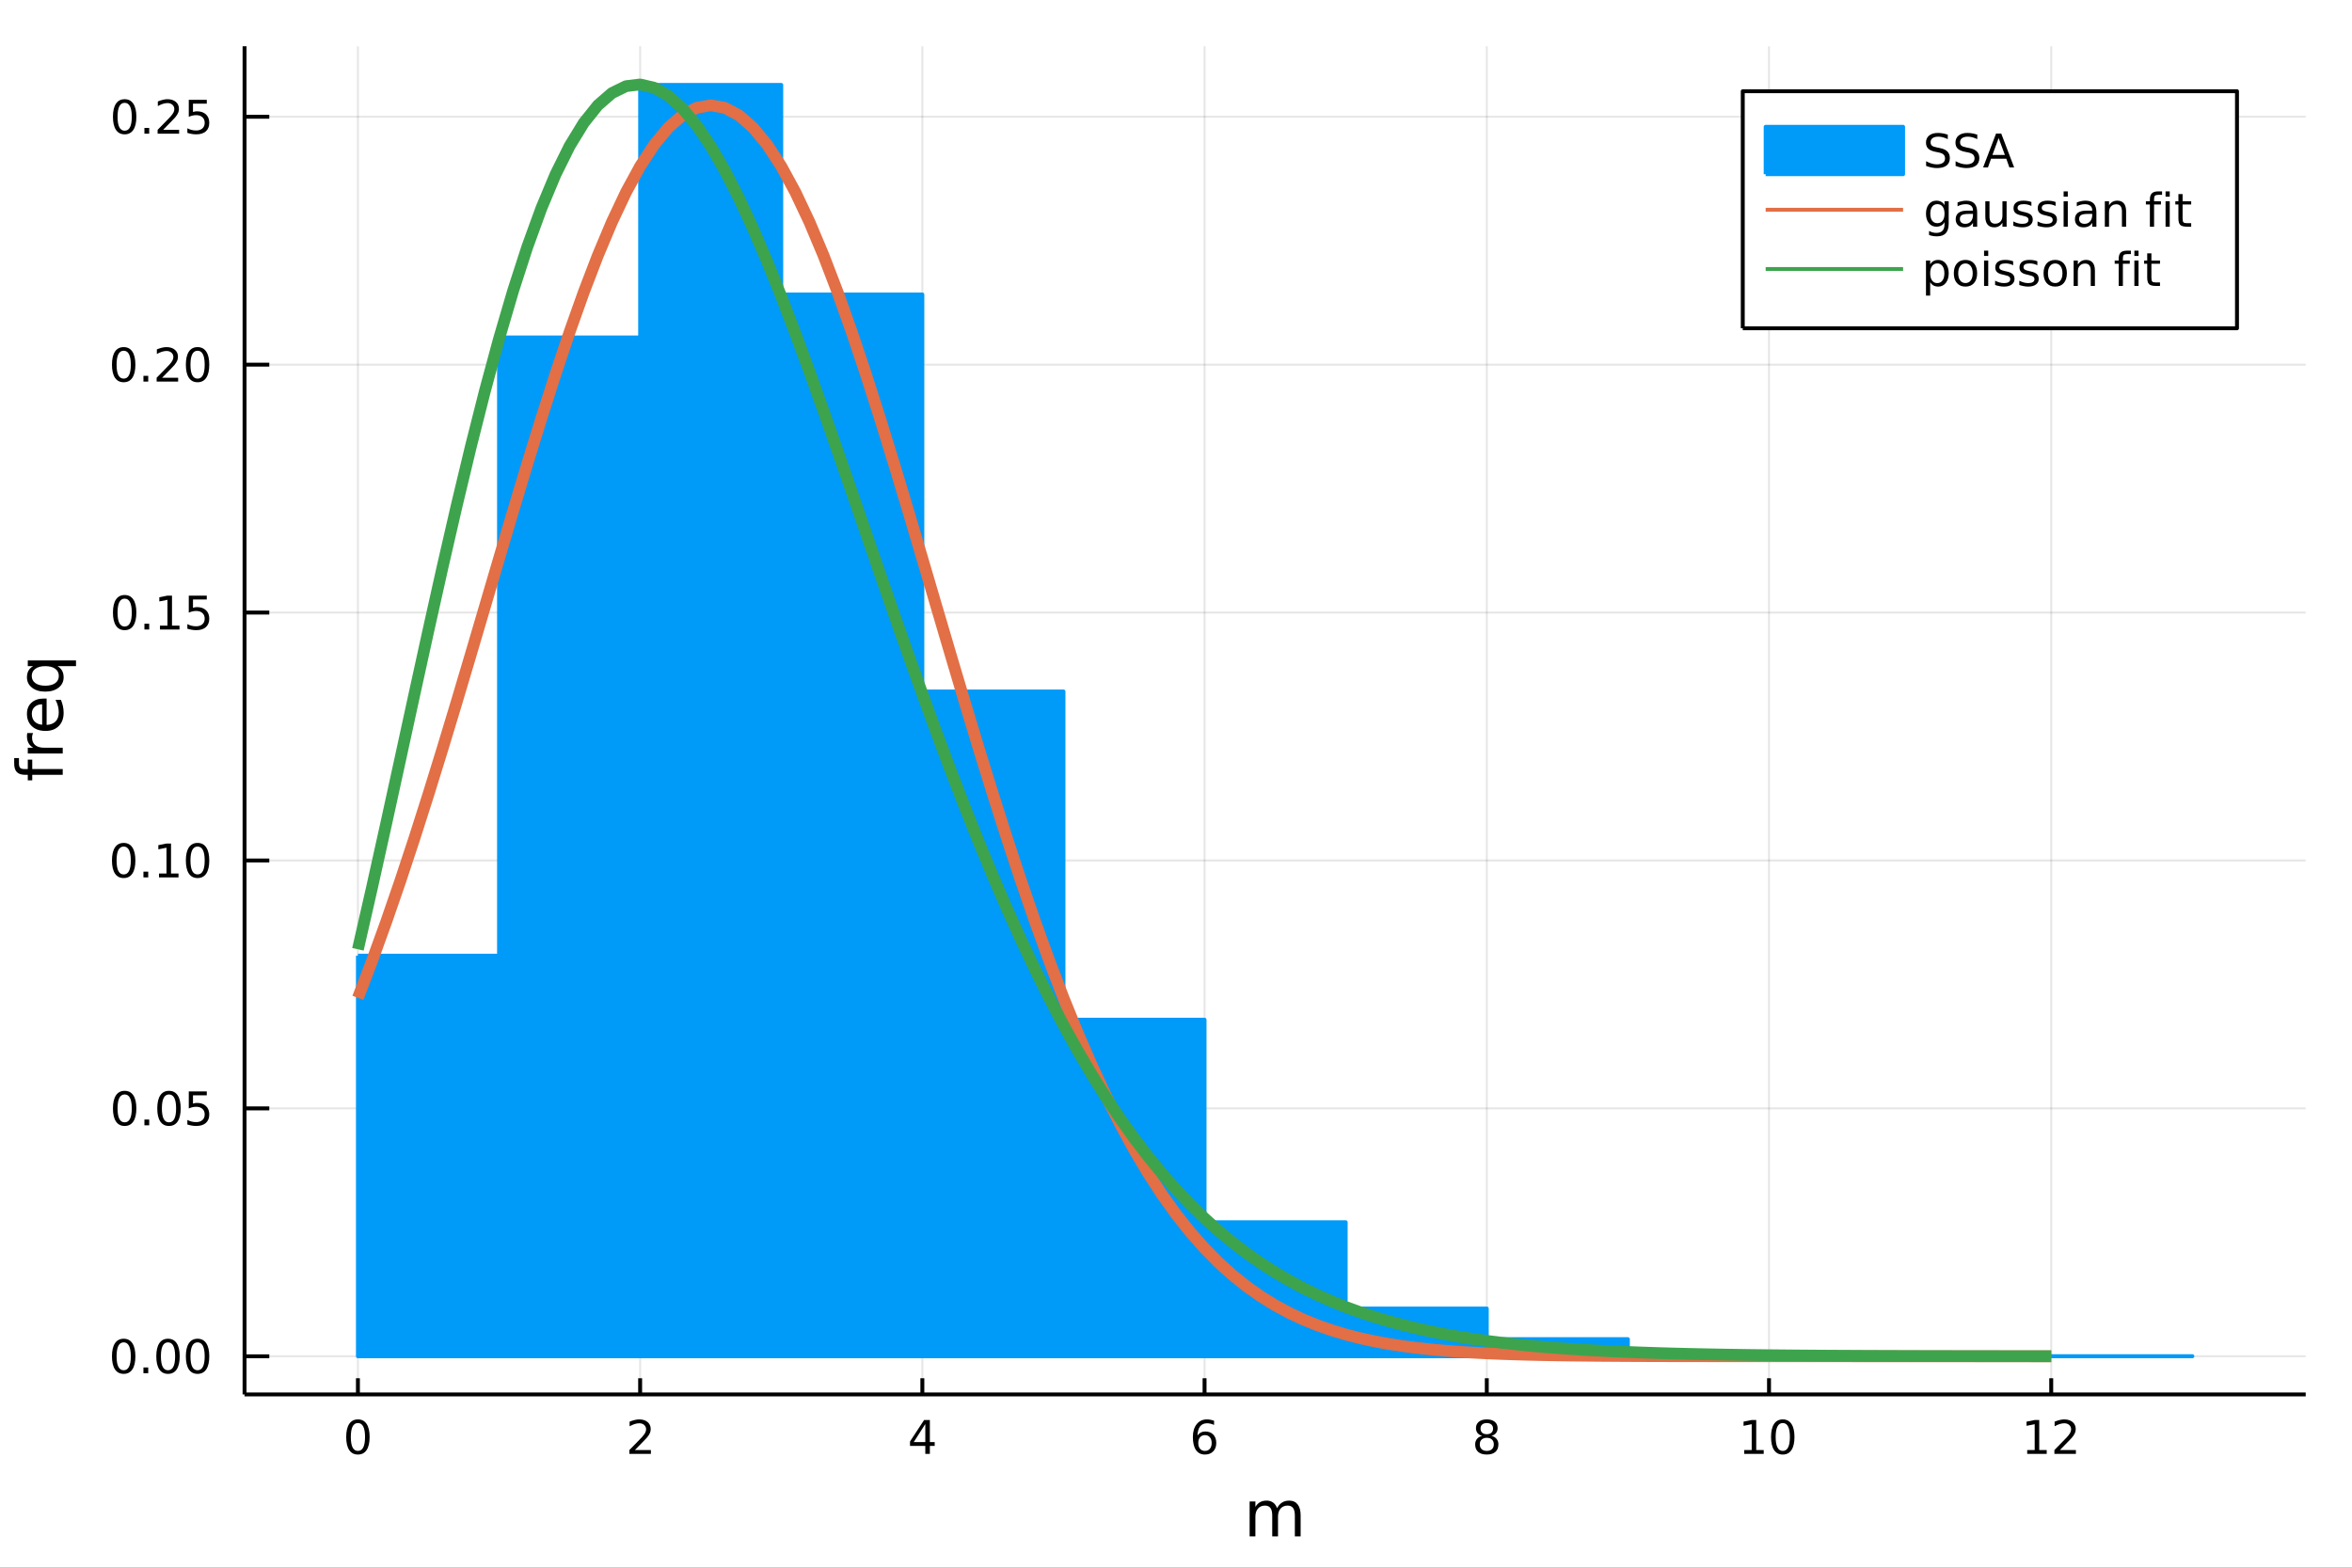 <?xml version="1.0" encoding="utf-8"?>
<svg xmlns="http://www.w3.org/2000/svg" xmlns:xlink="http://www.w3.org/1999/xlink" width="600" height="400" viewBox="0 0 2400 1600">
<rect x="0" y="0" width="2400" height="1600" fill="#333333" stroke="none"/>
<defs>
  <clipPath id="clip310">
    <rect x="0" y="0" width="2400" height="1600"/>
  </clipPath>
</defs>
<path clip-path="url(#clip310)" d="
M0 1600 L2400 1600 L2400 0 L0 0  Z
  " fill="#ffffff" fill-rule="evenodd" fill-opacity="1"/>
<defs>
  <clipPath id="clip311">
    <rect x="480" y="0" width="1681" height="1600"/>
  </clipPath>
</defs>
<path clip-path="url(#clip310)" d="
M249.542 1423.18 L2352.76 1423.18 L2352.76 47.244 L249.542 47.244  Z
  " fill="#ffffff" fill-rule="evenodd" fill-opacity="1"/>
<defs>
  <clipPath id="clip312">
    <rect x="249" y="47" width="2104" height="1377"/>
  </clipPath>
</defs>
<polyline clip-path="url(#clip312)" style="stroke:#000000; stroke-linecap:butt; stroke-linejoin:round; stroke-width:2; stroke-opacity:0.1; fill:none" points="
  365.223,1423.18 365.223,47.244 
  "/>
<polyline clip-path="url(#clip312)" style="stroke:#000000; stroke-linecap:butt; stroke-linejoin:round; stroke-width:2; stroke-opacity:0.1; fill:none" points="
  653.2,1423.18 653.2,47.244 
  "/>
<polyline clip-path="url(#clip312)" style="stroke:#000000; stroke-linecap:butt; stroke-linejoin:round; stroke-width:2; stroke-opacity:0.1; fill:none" points="
  941.177,1423.18 941.177,47.244 
  "/>
<polyline clip-path="url(#clip312)" style="stroke:#000000; stroke-linecap:butt; stroke-linejoin:round; stroke-width:2; stroke-opacity:0.1; fill:none" points="
  1229.15,1423.18 1229.15,47.244 
  "/>
<polyline clip-path="url(#clip312)" style="stroke:#000000; stroke-linecap:butt; stroke-linejoin:round; stroke-width:2; stroke-opacity:0.1; fill:none" points="
  1517.13,1423.18 1517.13,47.244 
  "/>
<polyline clip-path="url(#clip312)" style="stroke:#000000; stroke-linecap:butt; stroke-linejoin:round; stroke-width:2; stroke-opacity:0.1; fill:none" points="
  1805.11,1423.18 1805.11,47.244 
  "/>
<polyline clip-path="url(#clip312)" style="stroke:#000000; stroke-linecap:butt; stroke-linejoin:round; stroke-width:2; stroke-opacity:0.1; fill:none" points="
  2093.09,1423.18 2093.09,47.244 
  "/>
<polyline clip-path="url(#clip310)" style="stroke:#000000; stroke-linecap:butt; stroke-linejoin:round; stroke-width:4; stroke-opacity:1; fill:none" points="
  249.542,1423.18 2352.76,1423.18 
  "/>
<polyline clip-path="url(#clip310)" style="stroke:#000000; stroke-linecap:butt; stroke-linejoin:round; stroke-width:4; stroke-opacity:1; fill:none" points="
  365.223,1423.18 365.223,1406.67 
  "/>
<polyline clip-path="url(#clip310)" style="stroke:#000000; stroke-linecap:butt; stroke-linejoin:round; stroke-width:4; stroke-opacity:1; fill:none" points="
  653.2,1423.18 653.2,1406.67 
  "/>
<polyline clip-path="url(#clip310)" style="stroke:#000000; stroke-linecap:butt; stroke-linejoin:round; stroke-width:4; stroke-opacity:1; fill:none" points="
  941.177,1423.18 941.177,1406.67 
  "/>
<polyline clip-path="url(#clip310)" style="stroke:#000000; stroke-linecap:butt; stroke-linejoin:round; stroke-width:4; stroke-opacity:1; fill:none" points="
  1229.15,1423.18 1229.15,1406.67 
  "/>
<polyline clip-path="url(#clip310)" style="stroke:#000000; stroke-linecap:butt; stroke-linejoin:round; stroke-width:4; stroke-opacity:1; fill:none" points="
  1517.13,1423.18 1517.13,1406.67 
  "/>
<polyline clip-path="url(#clip310)" style="stroke:#000000; stroke-linecap:butt; stroke-linejoin:round; stroke-width:4; stroke-opacity:1; fill:none" points="
  1805.11,1423.18 1805.11,1406.67 
  "/>
<polyline clip-path="url(#clip310)" style="stroke:#000000; stroke-linecap:butt; stroke-linejoin:round; stroke-width:4; stroke-opacity:1; fill:none" points="
  2093.09,1423.18 2093.09,1406.67 
  "/>
<path clip-path="url(#clip310)" d="M365.223 1452.37 Q361.611 1452.37 359.783 1455.94 Q357.977 1459.48 357.977 1466.61 Q357.977 1473.71 359.783 1477.28 Q361.611 1480.82 365.223 1480.82 Q368.857 1480.82 370.662 1477.28 Q372.491 1473.71 372.491 1466.61 Q372.491 1459.48 370.662 1455.94 Q368.857 1452.37 365.223 1452.37 M365.223 1448.67 Q371.033 1448.67 374.088 1453.27 Q377.167 1457.86 377.167 1466.61 Q377.167 1475.33 374.088 1479.94 Q371.033 1484.52 365.223 1484.52 Q359.412 1484.52 356.334 1479.94 Q353.278 1475.33 353.278 1466.61 Q353.278 1457.86 356.334 1453.27 Q359.412 1448.67 365.223 1448.67 Z" fill="#000000" fill-rule="evenodd" fill-opacity="1" /><path clip-path="url(#clip310)" d="M647.853 1479.92 L664.172 1479.92 L664.172 1483.85 L642.228 1483.85 L642.228 1479.92 Q644.89 1477.16 649.473 1472.53 Q654.08 1467.88 655.26 1466.54 Q657.505 1464.01 658.385 1462.28 Q659.288 1460.52 659.288 1458.83 Q659.288 1456.07 657.343 1454.34 Q655.422 1452.6 652.32 1452.6 Q650.121 1452.6 647.668 1453.37 Q645.237 1454.13 642.459 1455.68 L642.459 1450.96 Q645.283 1449.82 647.737 1449.25 Q650.191 1448.67 652.228 1448.67 Q657.598 1448.67 660.792 1451.35 Q663.987 1454.04 663.987 1458.53 Q663.987 1460.66 663.177 1462.58 Q662.39 1464.48 660.283 1467.07 Q659.704 1467.74 656.603 1470.96 Q653.501 1474.15 647.853 1479.92 Z" fill="#000000" fill-rule="evenodd" fill-opacity="1" /><path clip-path="url(#clip310)" d="M944.187 1453.37 L932.381 1471.81 L944.187 1471.81 L944.187 1453.37 M942.96 1449.29 L948.839 1449.29 L948.839 1471.81 L953.77 1471.81 L953.77 1475.7 L948.839 1475.7 L948.839 1483.85 L944.187 1483.85 L944.187 1475.7 L928.585 1475.7 L928.585 1471.19 L942.96 1449.29 Z" fill="#000000" fill-rule="evenodd" fill-opacity="1" /><path clip-path="url(#clip310)" d="M1229.56 1464.71 Q1226.41 1464.71 1224.56 1466.86 Q1222.73 1469.01 1222.73 1472.76 Q1222.73 1476.49 1224.56 1478.67 Q1226.41 1480.82 1229.56 1480.82 Q1232.71 1480.82 1234.54 1478.67 Q1236.39 1476.49 1236.39 1472.76 Q1236.39 1469.01 1234.54 1466.86 Q1232.71 1464.71 1229.56 1464.71 M1238.84 1450.06 L1238.84 1454.31 Q1237.08 1453.48 1235.28 1453.04 Q1233.49 1452.6 1231.74 1452.6 Q1227.11 1452.6 1224.65 1455.73 Q1222.22 1458.85 1221.87 1465.17 Q1223.24 1463.16 1225.3 1462.09 Q1227.36 1461 1229.84 1461 Q1235.05 1461 1238.06 1464.18 Q1241.09 1467.32 1241.09 1472.76 Q1241.09 1478.09 1237.94 1481.31 Q1234.79 1484.52 1229.56 1484.52 Q1223.56 1484.52 1220.39 1479.94 Q1217.22 1475.33 1217.22 1466.61 Q1217.22 1458.41 1221.11 1453.55 Q1225 1448.67 1231.55 1448.67 Q1233.31 1448.67 1235.09 1449.01 Q1236.9 1449.36 1238.84 1450.06 Z" fill="#000000" fill-rule="evenodd" fill-opacity="1" /><path clip-path="url(#clip310)" d="M1517.13 1467.44 Q1513.8 1467.44 1511.88 1469.22 Q1509.98 1471 1509.98 1474.13 Q1509.98 1477.25 1511.88 1479.04 Q1513.8 1480.82 1517.13 1480.82 Q1520.47 1480.82 1522.39 1479.04 Q1524.31 1477.23 1524.31 1474.13 Q1524.31 1471 1522.39 1469.22 Q1520.49 1467.44 1517.13 1467.44 M1512.46 1465.45 Q1509.45 1464.71 1507.76 1462.65 Q1506.09 1460.59 1506.09 1457.63 Q1506.09 1453.48 1509.03 1451.07 Q1511.99 1448.67 1517.13 1448.67 Q1522.29 1448.67 1525.23 1451.07 Q1528.17 1453.48 1528.17 1457.63 Q1528.17 1460.59 1526.48 1462.65 Q1524.82 1464.71 1521.83 1465.45 Q1525.21 1466.24 1527.09 1468.53 Q1528.98 1470.82 1528.98 1474.13 Q1528.98 1479.15 1525.91 1481.84 Q1522.85 1484.52 1517.13 1484.52 Q1511.41 1484.52 1508.34 1481.84 Q1505.28 1479.15 1505.28 1474.13 Q1505.28 1470.82 1507.18 1468.53 Q1509.08 1466.24 1512.46 1465.45 M1510.74 1458.06 Q1510.74 1460.75 1512.41 1462.25 Q1514.1 1463.76 1517.13 1463.76 Q1520.14 1463.76 1521.83 1462.25 Q1523.54 1460.75 1523.54 1458.06 Q1523.54 1455.38 1521.83 1453.88 Q1520.14 1452.37 1517.13 1452.37 Q1514.1 1452.37 1512.41 1453.88 Q1510.74 1455.38 1510.74 1458.06 Z" fill="#000000" fill-rule="evenodd" fill-opacity="1" /><path clip-path="url(#clip310)" d="M1779.8 1479.92 L1787.44 1479.92 L1787.44 1453.55 L1779.13 1455.22 L1779.13 1450.96 L1787.39 1449.29 L1792.07 1449.29 L1792.07 1479.92 L1799.7 1479.92 L1799.7 1483.85 L1779.8 1483.85 L1779.8 1479.92 Z" fill="#000000" fill-rule="evenodd" fill-opacity="1" /><path clip-path="url(#clip310)" d="M1819.15 1452.37 Q1815.54 1452.37 1813.71 1455.94 Q1811.9 1459.48 1811.9 1466.61 Q1811.9 1473.71 1813.71 1477.28 Q1815.54 1480.82 1819.15 1480.82 Q1822.78 1480.82 1824.59 1477.28 Q1826.42 1473.71 1826.42 1466.61 Q1826.42 1459.48 1824.59 1455.94 Q1822.78 1452.37 1819.15 1452.37 M1819.15 1448.67 Q1824.96 1448.67 1828.01 1453.27 Q1831.09 1457.86 1831.09 1466.61 Q1831.09 1475.33 1828.01 1479.94 Q1824.96 1484.52 1819.15 1484.52 Q1813.34 1484.52 1810.26 1479.94 Q1807.2 1475.33 1807.2 1466.61 Q1807.2 1457.86 1810.26 1453.27 Q1813.34 1448.67 1819.15 1448.67 Z" fill="#000000" fill-rule="evenodd" fill-opacity="1" /><path clip-path="url(#clip310)" d="M2068.57 1479.92 L2076.21 1479.92 L2076.21 1453.55 L2067.9 1455.22 L2067.9 1450.96 L2076.17 1449.29 L2080.84 1449.29 L2080.84 1479.92 L2088.48 1479.92 L2088.48 1483.85 L2068.57 1483.85 L2068.57 1479.92 Z" fill="#000000" fill-rule="evenodd" fill-opacity="1" /><path clip-path="url(#clip310)" d="M2101.95 1479.92 L2118.27 1479.92 L2118.27 1483.85 L2096.33 1483.85 L2096.33 1479.92 Q2098.99 1477.16 2103.57 1472.53 Q2108.18 1467.88 2109.36 1466.54 Q2111.61 1464.01 2112.48 1462.28 Q2113.39 1460.52 2113.39 1458.83 Q2113.39 1456.07 2111.44 1454.34 Q2109.52 1452.6 2106.42 1452.6 Q2104.22 1452.6 2101.77 1453.37 Q2099.34 1454.13 2096.56 1455.68 L2096.56 1450.96 Q2099.38 1449.82 2101.84 1449.25 Q2104.29 1448.67 2106.33 1448.67 Q2111.7 1448.67 2114.89 1451.35 Q2118.09 1454.04 2118.09 1458.53 Q2118.09 1460.66 2117.28 1462.58 Q2116.49 1464.48 2114.38 1467.07 Q2113.8 1467.74 2110.7 1470.96 Q2107.6 1474.15 2101.95 1479.92 Z" fill="#000000" fill-rule="evenodd" fill-opacity="1" /><path clip-path="url(#clip310)" d="M1303.11 1539.24 Q1305.3 1535.29 1308.36 1533.41 Q1311.41 1531.54 1315.55 1531.54 Q1321.12 1531.54 1324.15 1535.45 Q1327.17 1539.33 1327.17 1546.53 L1327.17 1568.04 L1321.28 1568.04 L1321.28 1546.72 Q1321.28 1541.59 1319.47 1539.11 Q1317.65 1536.63 1313.93 1536.63 Q1309.38 1536.63 1306.73 1539.65 Q1304.09 1542.68 1304.09 1547.9 L1304.09 1568.04 L1298.2 1568.04 L1298.2 1546.72 Q1298.2 1541.56 1296.39 1539.11 Q1294.58 1536.63 1290.79 1536.63 Q1286.3 1536.63 1283.66 1539.68 Q1281.02 1542.71 1281.02 1547.9 L1281.02 1568.04 L1275.13 1568.04 L1275.13 1532.4 L1281.02 1532.4 L1281.02 1537.93 Q1283.02 1534.66 1285.82 1533.1 Q1288.62 1531.54 1292.48 1531.54 Q1296.36 1531.54 1299.06 1533.51 Q1301.8 1535.48 1303.11 1539.24 Z" fill="#000000" fill-rule="evenodd" fill-opacity="1" /><polyline clip-path="url(#clip312)" style="stroke:#000000; stroke-linecap:butt; stroke-linejoin:round; stroke-width:2; stroke-opacity:0.1; fill:none" points="
  249.542,1384.24 2352.76,1384.24 
  "/>
<polyline clip-path="url(#clip312)" style="stroke:#000000; stroke-linecap:butt; stroke-linejoin:round; stroke-width:2; stroke-opacity:0.1; fill:none" points="
  249.542,1131.22 2352.76,1131.22 
  "/>
<polyline clip-path="url(#clip312)" style="stroke:#000000; stroke-linecap:butt; stroke-linejoin:round; stroke-width:2; stroke-opacity:0.1; fill:none" points="
  249.542,878.206 2352.76,878.206 
  "/>
<polyline clip-path="url(#clip312)" style="stroke:#000000; stroke-linecap:butt; stroke-linejoin:round; stroke-width:2; stroke-opacity:0.1; fill:none" points="
  249.542,625.189 2352.76,625.189 
  "/>
<polyline clip-path="url(#clip312)" style="stroke:#000000; stroke-linecap:butt; stroke-linejoin:round; stroke-width:2; stroke-opacity:0.1; fill:none" points="
  249.542,372.173 2352.76,372.173 
  "/>
<polyline clip-path="url(#clip312)" style="stroke:#000000; stroke-linecap:butt; stroke-linejoin:round; stroke-width:2; stroke-opacity:0.1; fill:none" points="
  249.542,119.157 2352.76,119.157 
  "/>
<polyline clip-path="url(#clip310)" style="stroke:#000000; stroke-linecap:butt; stroke-linejoin:round; stroke-width:4; stroke-opacity:1; fill:none" points="
  249.542,1423.18 249.542,47.244 
  "/>
<polyline clip-path="url(#clip310)" style="stroke:#000000; stroke-linecap:butt; stroke-linejoin:round; stroke-width:4; stroke-opacity:1; fill:none" points="
  249.542,1384.24 274.781,1384.24 
  "/>
<polyline clip-path="url(#clip310)" style="stroke:#000000; stroke-linecap:butt; stroke-linejoin:round; stroke-width:4; stroke-opacity:1; fill:none" points="
  249.542,1131.22 274.781,1131.22 
  "/>
<polyline clip-path="url(#clip310)" style="stroke:#000000; stroke-linecap:butt; stroke-linejoin:round; stroke-width:4; stroke-opacity:1; fill:none" points="
  249.542,878.206 274.781,878.206 
  "/>
<polyline clip-path="url(#clip310)" style="stroke:#000000; stroke-linecap:butt; stroke-linejoin:round; stroke-width:4; stroke-opacity:1; fill:none" points="
  249.542,625.189 274.781,625.189 
  "/>
<polyline clip-path="url(#clip310)" style="stroke:#000000; stroke-linecap:butt; stroke-linejoin:round; stroke-width:4; stroke-opacity:1; fill:none" points="
  249.542,372.173 274.781,372.173 
  "/>
<polyline clip-path="url(#clip310)" style="stroke:#000000; stroke-linecap:butt; stroke-linejoin:round; stroke-width:4; stroke-opacity:1; fill:none" points="
  249.542,119.157 274.781,119.157 
  "/>
<path clip-path="url(#clip310)" d="M126.205 1370.04 Q122.593 1370.04 120.765 1373.6 Q118.959 1377.14 118.959 1384.27 Q118.959 1391.38 120.765 1394.94 Q122.593 1398.49 126.205 1398.49 Q129.839 1398.49 131.644 1394.94 Q133.473 1391.38 133.473 1384.27 Q133.473 1377.14 131.644 1373.6 Q129.839 1370.04 126.205 1370.04 M126.205 1366.33 Q132.015 1366.33 135.07 1370.94 Q138.149 1375.52 138.149 1384.27 Q138.149 1393 135.07 1397.61 Q132.015 1402.19 126.205 1402.19 Q120.394 1402.19 117.316 1397.61 Q114.26 1393 114.26 1384.27 Q114.26 1375.52 117.316 1370.94 Q120.394 1366.33 126.205 1366.33 Z" fill="#000000" fill-rule="evenodd" fill-opacity="1" /><path clip-path="url(#clip310)" d="M146.366 1395.64 L151.251 1395.64 L151.251 1401.52 L146.366 1401.52 L146.366 1395.64 Z" fill="#000000" fill-rule="evenodd" fill-opacity="1" /><path clip-path="url(#clip310)" d="M171.436 1370.04 Q167.825 1370.04 165.996 1373.6 Q164.19 1377.14 164.19 1384.27 Q164.19 1391.38 165.996 1394.94 Q167.825 1398.49 171.436 1398.49 Q175.07 1398.49 176.876 1394.94 Q178.704 1391.38 178.704 1384.27 Q178.704 1377.14 176.876 1373.6 Q175.07 1370.04 171.436 1370.04 M171.436 1366.33 Q177.246 1366.33 180.301 1370.94 Q183.38 1375.52 183.38 1384.27 Q183.38 1393 180.301 1397.61 Q177.246 1402.19 171.436 1402.19 Q165.626 1402.19 162.547 1397.61 Q159.491 1393 159.491 1384.27 Q159.491 1375.52 162.547 1370.94 Q165.626 1366.33 171.436 1366.33 Z" fill="#000000" fill-rule="evenodd" fill-opacity="1" /><path clip-path="url(#clip310)" d="M201.598 1370.04 Q197.987 1370.04 196.158 1373.6 Q194.352 1377.14 194.352 1384.27 Q194.352 1391.38 196.158 1394.94 Q197.987 1398.49 201.598 1398.49 Q205.232 1398.49 207.037 1394.94 Q208.866 1391.38 208.866 1384.27 Q208.866 1377.14 207.037 1373.6 Q205.232 1370.04 201.598 1370.04 M201.598 1366.33 Q207.408 1366.33 210.463 1370.94 Q213.542 1375.52 213.542 1384.27 Q213.542 1393 210.463 1397.61 Q207.408 1402.19 201.598 1402.19 Q195.787 1402.19 192.709 1397.61 Q189.653 1393 189.653 1384.27 Q189.653 1375.52 192.709 1370.94 Q195.787 1366.33 201.598 1366.33 Z" fill="#000000" fill-rule="evenodd" fill-opacity="1" /><path clip-path="url(#clip310)" d="M127.2 1117.02 Q123.589 1117.02 121.76 1120.59 Q119.955 1124.13 119.955 1131.26 Q119.955 1138.36 121.76 1141.93 Q123.589 1145.47 127.2 1145.47 Q130.834 1145.47 132.64 1141.93 Q134.468 1138.36 134.468 1131.26 Q134.468 1124.13 132.64 1120.59 Q130.834 1117.02 127.2 1117.02 M127.2 1113.32 Q133.01 1113.32 136.066 1117.92 Q139.144 1122.51 139.144 1131.26 Q139.144 1139.98 136.066 1144.59 Q133.01 1149.17 127.2 1149.17 Q121.39 1149.17 118.311 1144.59 Q115.256 1139.98 115.256 1131.26 Q115.256 1122.51 118.311 1117.92 Q121.39 1113.32 127.2 1113.32 Z" fill="#000000" fill-rule="evenodd" fill-opacity="1" /><path clip-path="url(#clip310)" d="M147.362 1142.62 L152.246 1142.62 L152.246 1148.5 L147.362 1148.5 L147.362 1142.62 Z" fill="#000000" fill-rule="evenodd" fill-opacity="1" /><path clip-path="url(#clip310)" d="M172.431 1117.02 Q168.82 1117.02 166.991 1120.59 Q165.186 1124.13 165.186 1131.26 Q165.186 1138.36 166.991 1141.93 Q168.82 1145.47 172.431 1145.47 Q176.065 1145.47 177.871 1141.93 Q179.7 1138.36 179.7 1131.26 Q179.7 1124.13 177.871 1120.59 Q176.065 1117.02 172.431 1117.02 M172.431 1113.32 Q178.241 1113.32 181.297 1117.92 Q184.376 1122.51 184.376 1131.26 Q184.376 1139.98 181.297 1144.59 Q178.241 1149.17 172.431 1149.17 Q166.621 1149.17 163.542 1144.59 Q160.487 1139.98 160.487 1131.26 Q160.487 1122.51 163.542 1117.92 Q166.621 1113.32 172.431 1113.32 Z" fill="#000000" fill-rule="evenodd" fill-opacity="1" /><path clip-path="url(#clip310)" d="M192.639 1113.94 L210.996 1113.94 L210.996 1117.88 L196.922 1117.88 L196.922 1126.35 Q197.94 1126 198.959 1125.84 Q199.977 1125.65 200.996 1125.65 Q206.783 1125.65 210.162 1128.83 Q213.542 1132 213.542 1137.41 Q213.542 1142.99 210.07 1146.09 Q206.598 1149.17 200.278 1149.17 Q198.102 1149.17 195.834 1148.8 Q193.588 1148.43 191.181 1147.69 L191.181 1142.99 Q193.264 1144.13 195.487 1144.68 Q197.709 1145.24 200.186 1145.24 Q204.19 1145.24 206.528 1143.13 Q208.866 1141.03 208.866 1137.41 Q208.866 1133.8 206.528 1131.7 Q204.19 1129.59 200.186 1129.59 Q198.311 1129.59 196.436 1130.01 Q194.584 1130.42 192.639 1131.3 L192.639 1113.94 Z" fill="#000000" fill-rule="evenodd" fill-opacity="1" /><path clip-path="url(#clip310)" d="M126.205 864.004 Q122.593 864.004 120.765 867.569 Q118.959 871.111 118.959 878.24 Q118.959 885.347 120.765 888.912 Q122.593 892.453 126.205 892.453 Q129.839 892.453 131.644 888.912 Q133.473 885.347 133.473 878.24 Q133.473 871.111 131.644 867.569 Q129.839 864.004 126.205 864.004 M126.205 860.301 Q132.015 860.301 135.07 864.907 Q138.149 869.49 138.149 878.24 Q138.149 886.967 135.07 891.574 Q132.015 896.157 126.205 896.157 Q120.394 896.157 117.316 891.574 Q114.26 886.967 114.26 878.24 Q114.26 869.49 117.316 864.907 Q120.394 860.301 126.205 860.301 Z" fill="#000000" fill-rule="evenodd" fill-opacity="1" /><path clip-path="url(#clip310)" d="M146.366 889.606 L151.251 889.606 L151.251 895.486 L146.366 895.486 L146.366 889.606 Z" fill="#000000" fill-rule="evenodd" fill-opacity="1" /><path clip-path="url(#clip310)" d="M162.246 891.551 L169.885 891.551 L169.885 865.185 L161.575 866.852 L161.575 862.592 L169.839 860.926 L174.514 860.926 L174.514 891.551 L182.153 891.551 L182.153 895.486 L162.246 895.486 L162.246 891.551 Z" fill="#000000" fill-rule="evenodd" fill-opacity="1" /><path clip-path="url(#clip310)" d="M201.598 864.004 Q197.987 864.004 196.158 867.569 Q194.352 871.111 194.352 878.24 Q194.352 885.347 196.158 888.912 Q197.987 892.453 201.598 892.453 Q205.232 892.453 207.037 888.912 Q208.866 885.347 208.866 878.24 Q208.866 871.111 207.037 867.569 Q205.232 864.004 201.598 864.004 M201.598 860.301 Q207.408 860.301 210.463 864.907 Q213.542 869.49 213.542 878.24 Q213.542 886.967 210.463 891.574 Q207.408 896.157 201.598 896.157 Q195.787 896.157 192.709 891.574 Q189.653 886.967 189.653 878.24 Q189.653 869.49 192.709 864.907 Q195.787 860.301 201.598 860.301 Z" fill="#000000" fill-rule="evenodd" fill-opacity="1" /><path clip-path="url(#clip310)" d="M127.2 610.988 Q123.589 610.988 121.76 614.553 Q119.955 618.095 119.955 625.224 Q119.955 632.331 121.76 635.895 Q123.589 639.437 127.2 639.437 Q130.834 639.437 132.64 635.895 Q134.468 632.331 134.468 625.224 Q134.468 618.095 132.64 614.553 Q130.834 610.988 127.2 610.988 M127.2 607.284 Q133.01 607.284 136.066 611.891 Q139.144 616.474 139.144 625.224 Q139.144 633.951 136.066 638.557 Q133.01 643.141 127.2 643.141 Q121.39 643.141 118.311 638.557 Q115.256 633.951 115.256 625.224 Q115.256 616.474 118.311 611.891 Q121.39 607.284 127.2 607.284 Z" fill="#000000" fill-rule="evenodd" fill-opacity="1" /><path clip-path="url(#clip310)" d="M147.362 636.59 L152.246 636.59 L152.246 642.469 L147.362 642.469 L147.362 636.59 Z" fill="#000000" fill-rule="evenodd" fill-opacity="1" /><path clip-path="url(#clip310)" d="M163.241 638.534 L170.88 638.534 L170.88 612.169 L162.57 613.835 L162.57 609.576 L170.834 607.909 L175.51 607.909 L175.51 638.534 L183.149 638.534 L183.149 642.469 L163.241 642.469 L163.241 638.534 Z" fill="#000000" fill-rule="evenodd" fill-opacity="1" /><path clip-path="url(#clip310)" d="M192.639 607.909 L210.996 607.909 L210.996 611.845 L196.922 611.845 L196.922 620.317 Q197.94 619.97 198.959 619.807 Q199.977 619.622 200.996 619.622 Q206.783 619.622 210.162 622.794 Q213.542 625.965 213.542 631.382 Q213.542 636.96 210.07 640.062 Q206.598 643.141 200.278 643.141 Q198.102 643.141 195.834 642.77 Q193.588 642.4 191.181 641.659 L191.181 636.96 Q193.264 638.094 195.487 638.65 Q197.709 639.206 200.186 639.206 Q204.19 639.206 206.528 637.099 Q208.866 634.993 208.866 631.382 Q208.866 627.77 206.528 625.664 Q204.19 623.557 200.186 623.557 Q198.311 623.557 196.436 623.974 Q194.584 624.391 192.639 625.27 L192.639 607.909 Z" fill="#000000" fill-rule="evenodd" fill-opacity="1" /><path clip-path="url(#clip310)" d="M126.205 357.972 Q122.593 357.972 120.765 361.537 Q118.959 365.078 118.959 372.208 Q118.959 379.314 120.765 382.879 Q122.593 386.421 126.205 386.421 Q129.839 386.421 131.644 382.879 Q133.473 379.314 133.473 372.208 Q133.473 365.078 131.644 361.537 Q129.839 357.972 126.205 357.972 M126.205 354.268 Q132.015 354.268 135.07 358.875 Q138.149 363.458 138.149 372.208 Q138.149 380.935 135.07 385.541 Q132.015 390.124 126.205 390.124 Q120.394 390.124 117.316 385.541 Q114.26 380.935 114.26 372.208 Q114.26 363.458 117.316 358.875 Q120.394 354.268 126.205 354.268 Z" fill="#000000" fill-rule="evenodd" fill-opacity="1" /><path clip-path="url(#clip310)" d="M146.366 383.574 L151.251 383.574 L151.251 389.453 L146.366 389.453 L146.366 383.574 Z" fill="#000000" fill-rule="evenodd" fill-opacity="1" /><path clip-path="url(#clip310)" d="M165.464 385.518 L181.783 385.518 L181.783 389.453 L159.839 389.453 L159.839 385.518 Q162.501 382.763 167.084 378.134 Q171.69 373.481 172.871 372.138 Q175.116 369.615 175.996 367.879 Q176.899 366.12 176.899 364.43 Q176.899 361.675 174.954 359.939 Q173.033 358.203 169.931 358.203 Q167.732 358.203 165.278 358.967 Q162.848 359.731 160.07 361.282 L160.07 356.56 Q162.894 355.426 165.348 354.847 Q167.802 354.268 169.839 354.268 Q175.209 354.268 178.403 356.953 Q181.598 359.638 181.598 364.129 Q181.598 366.259 180.788 368.18 Q180.001 370.078 177.894 372.671 Q177.315 373.342 174.214 376.56 Q171.112 379.754 165.464 385.518 Z" fill="#000000" fill-rule="evenodd" fill-opacity="1" /><path clip-path="url(#clip310)" d="M201.598 357.972 Q197.987 357.972 196.158 361.537 Q194.352 365.078 194.352 372.208 Q194.352 379.314 196.158 382.879 Q197.987 386.421 201.598 386.421 Q205.232 386.421 207.037 382.879 Q208.866 379.314 208.866 372.208 Q208.866 365.078 207.037 361.537 Q205.232 357.972 201.598 357.972 M201.598 354.268 Q207.408 354.268 210.463 358.875 Q213.542 363.458 213.542 372.208 Q213.542 380.935 210.463 385.541 Q207.408 390.124 201.598 390.124 Q195.787 390.124 192.709 385.541 Q189.653 380.935 189.653 372.208 Q189.653 363.458 192.709 358.875 Q195.787 354.268 201.598 354.268 Z" fill="#000000" fill-rule="evenodd" fill-opacity="1" /><path clip-path="url(#clip310)" d="M127.2 104.956 Q123.589 104.956 121.76 108.52 Q119.955 112.062 119.955 119.192 Q119.955 126.298 121.76 129.863 Q123.589 133.404 127.2 133.404 Q130.834 133.404 132.64 129.863 Q134.468 126.298 134.468 119.192 Q134.468 112.062 132.64 108.52 Q130.834 104.956 127.2 104.956 M127.2 101.252 Q133.01 101.252 136.066 105.858 Q139.144 110.442 139.144 119.192 Q139.144 127.918 136.066 132.525 Q133.01 137.108 127.2 137.108 Q121.39 137.108 118.311 132.525 Q115.256 127.918 115.256 119.192 Q115.256 110.442 118.311 105.858 Q121.39 101.252 127.2 101.252 Z" fill="#000000" fill-rule="evenodd" fill-opacity="1" /><path clip-path="url(#clip310)" d="M147.362 130.557 L152.246 130.557 L152.246 136.437 L147.362 136.437 L147.362 130.557 Z" fill="#000000" fill-rule="evenodd" fill-opacity="1" /><path clip-path="url(#clip310)" d="M166.459 132.502 L182.778 132.502 L182.778 136.437 L160.834 136.437 L160.834 132.502 Q163.496 129.747 168.079 125.117 Q172.686 120.465 173.866 119.122 Q176.112 116.599 176.991 114.863 Q177.894 113.104 177.894 111.414 Q177.894 108.659 175.95 106.923 Q174.028 105.187 170.927 105.187 Q168.727 105.187 166.274 105.951 Q163.843 106.715 161.065 108.266 L161.065 103.543 Q163.89 102.409 166.343 101.831 Q168.797 101.252 170.834 101.252 Q176.204 101.252 179.399 103.937 Q182.593 106.622 182.593 111.113 Q182.593 113.243 181.783 115.164 Q180.996 117.062 178.889 119.655 Q178.311 120.326 175.209 123.543 Q172.107 126.738 166.459 132.502 Z" fill="#000000" fill-rule="evenodd" fill-opacity="1" /><path clip-path="url(#clip310)" d="M192.639 101.877 L210.996 101.877 L210.996 105.812 L196.922 105.812 L196.922 114.284 Q197.94 113.937 198.959 113.775 Q199.977 113.59 200.996 113.59 Q206.783 113.59 210.162 116.761 Q213.542 119.932 213.542 125.349 Q213.542 130.928 210.07 134.029 Q206.598 137.108 200.278 137.108 Q198.102 137.108 195.834 136.738 Q193.588 136.367 191.181 135.627 L191.181 130.928 Q193.264 132.062 195.487 132.617 Q197.709 133.173 200.186 133.173 Q204.19 133.173 206.528 131.066 Q208.866 128.96 208.866 125.349 Q208.866 121.738 206.528 119.631 Q204.19 117.525 200.186 117.525 Q198.311 117.525 196.436 117.942 Q194.584 118.358 192.639 119.238 L192.639 101.877 Z" fill="#000000" fill-rule="evenodd" fill-opacity="1" /><path clip-path="url(#clip310)" d="M14.479 773.709 L19.349 773.709 L19.349 779.31 Q19.349 782.461 20.622 783.703 Q21.895 784.912 25.205 784.912 L28.356 784.912 L28.356 775.268 L32.908 775.268 L32.908 784.912 L64.004 784.912 L64.004 790.801 L32.908 790.801 L32.908 796.402 L28.356 796.402 L28.356 790.801 L25.874 790.801 Q19.922 790.801 17.216 788.031 Q14.479 785.262 14.479 779.247 L14.479 773.709 Z" fill="#000000" fill-rule="evenodd" fill-opacity="1" /><path clip-path="url(#clip310)" d="M33.831 748.15 Q33.258 749.137 33.003 750.315 Q32.717 751.46 32.717 752.861 Q32.717 757.826 35.963 760.5 Q39.178 763.142 45.225 763.142 L64.004 763.142 L64.004 769.03 L28.356 769.03 L28.356 763.142 L33.894 763.142 Q30.648 761.295 29.088 758.335 Q27.497 755.375 27.497 751.142 Q27.497 750.537 27.592 749.805 Q27.656 749.073 27.815 748.182 L33.831 748.15 Z" fill="#000000" fill-rule="evenodd" fill-opacity="1" /><path clip-path="url(#clip310)" d="M44.716 712.948 L47.581 712.948 L47.581 739.875 Q53.628 739.493 56.811 736.246 Q59.962 732.968 59.962 727.143 Q59.962 723.77 59.134 720.619 Q58.307 717.436 56.652 714.317 L62.19 714.317 Q63.527 717.468 64.227 720.778 Q64.927 724.088 64.927 727.494 Q64.927 736.024 59.962 741.021 Q54.997 745.986 46.53 745.986 Q37.777 745.986 32.653 741.275 Q27.497 736.533 27.497 728.512 Q27.497 721.319 32.144 717.149 Q36.759 712.948 44.716 712.948 M42.997 718.804 Q38.191 718.868 35.327 721.51 Q32.462 724.12 32.462 728.448 Q32.462 733.35 35.231 736.31 Q38 739.238 43.029 739.684 L42.997 718.804 Z" fill="#000000" fill-rule="evenodd" fill-opacity="1" /><path clip-path="url(#clip310)" d="M46.212 699.835 Q52.673 699.835 56.365 697.193 Q60.026 694.519 60.026 689.872 Q60.026 685.225 56.365 682.552 Q52.673 679.878 46.212 679.878 Q39.751 679.878 36.09 682.552 Q32.398 685.225 32.398 689.872 Q32.398 694.519 36.09 697.193 Q39.751 699.835 46.212 699.835 M58.657 679.878 Q61.84 681.724 63.399 684.557 Q64.927 687.358 64.927 691.305 Q64.927 697.766 59.771 701.84 Q54.615 705.882 46.212 705.882 Q37.809 705.882 32.653 701.84 Q27.497 697.766 27.497 691.305 Q27.497 687.358 29.056 684.557 Q30.584 681.724 33.767 679.878 L28.356 679.878 L28.356 674.022 L77.563 674.022 L77.563 679.878 L58.657 679.878 Z" fill="#000000" fill-rule="evenodd" fill-opacity="1" /><path clip-path="url(#clip312)" d="
M365.223 975.406 L365.223 1384.24 L509.211 1384.24 L509.211 975.406 L365.223 975.406 L365.223 975.406  Z
  " fill="#009af9" fill-rule="evenodd" fill-opacity="1"/>
<polyline clip-path="url(#clip312)" style="stroke:#009af9; stroke-linecap:butt; stroke-linejoin:round; stroke-width:4; stroke-opacity:1; fill:none" points="
  365.223,975.406 365.223,1384.24 509.211,1384.24 509.211,975.406 365.223,975.406 
  "/>
<path clip-path="url(#clip312)" d="
M509.211 344.404 L509.211 1384.24 L653.2 1384.24 L653.2 344.404 L509.211 344.404 L509.211 344.404  Z
  " fill="#009af9" fill-rule="evenodd" fill-opacity="1"/>
<polyline clip-path="url(#clip312)" style="stroke:#009af9; stroke-linecap:butt; stroke-linejoin:round; stroke-width:4; stroke-opacity:1; fill:none" points="
  509.211,344.404 509.211,1384.24 653.2,1384.24 653.2,344.404 509.211,344.404 
  "/>
<path clip-path="url(#clip312)" d="
M653.2 86.675 L653.2 1384.24 L797.189 1384.24 L797.189 86.675 L653.2 86.675 L653.2 86.675  Z
  " fill="#009af9" fill-rule="evenodd" fill-opacity="1"/>
<polyline clip-path="url(#clip312)" style="stroke:#009af9; stroke-linecap:butt; stroke-linejoin:round; stroke-width:4; stroke-opacity:1; fill:none" points="
  653.2,86.675 653.2,1384.24 797.189,1384.24 797.189,86.675 653.2,86.675 
  "/>
<path clip-path="url(#clip312)" d="
M797.189 300.588 L797.189 1384.24 L941.177 1384.24 L941.177 300.588 L797.189 300.588 L797.189 300.588  Z
  " fill="#009af9" fill-rule="evenodd" fill-opacity="1"/>
<polyline clip-path="url(#clip312)" style="stroke:#009af9; stroke-linecap:butt; stroke-linejoin:round; stroke-width:4; stroke-opacity:1; fill:none" points="
  797.189,300.588 797.189,1384.24 941.177,1384.24 941.177,300.588 797.189,300.588 
  "/>
<path clip-path="url(#clip312)" d="
M941.177 705.722 L941.177 1384.24 L1085.17 1384.24 L1085.17 705.722 L941.177 705.722 L941.177 705.722  Z
  " fill="#009af9" fill-rule="evenodd" fill-opacity="1"/>
<polyline clip-path="url(#clip312)" style="stroke:#009af9; stroke-linecap:butt; stroke-linejoin:round; stroke-width:4; stroke-opacity:1; fill:none" points="
  941.177,705.722 941.177,1384.24 1085.17,1384.24 1085.17,705.722 941.177,705.722 
  "/>
<path clip-path="url(#clip312)" d="
M1085.17 1040.75 L1085.17 1384.24 L1229.15 1384.24 L1229.15 1040.75 L1085.17 1040.75 L1085.17 1040.75  Z
  " fill="#009af9" fill-rule="evenodd" fill-opacity="1"/>
<polyline clip-path="url(#clip312)" style="stroke:#009af9; stroke-linecap:butt; stroke-linejoin:round; stroke-width:4; stroke-opacity:1; fill:none" points="
  1085.17,1040.75 1085.17,1384.24 1229.15,1384.24 1229.15,1040.75 1085.17,1040.75 
  "/>
<path clip-path="url(#clip312)" d="
M1229.15 1247.42 L1229.15 1384.24 L1373.14 1384.24 L1373.14 1247.42 L1229.15 1247.42 L1229.15 1247.42  Z
  " fill="#009af9" fill-rule="evenodd" fill-opacity="1"/>
<polyline clip-path="url(#clip312)" style="stroke:#009af9; stroke-linecap:butt; stroke-linejoin:round; stroke-width:4; stroke-opacity:1; fill:none" points="
  1229.15,1247.42 1229.15,1384.24 1373.14,1384.24 1373.14,1247.42 1229.15,1247.42 
  "/>
<path clip-path="url(#clip312)" d="
M1373.14 1335.51 L1373.14 1384.24 L1517.13 1384.24 L1517.13 1335.51 L1373.14 1335.51 L1373.14 1335.51  Z
  " fill="#009af9" fill-rule="evenodd" fill-opacity="1"/>
<polyline clip-path="url(#clip312)" style="stroke:#009af9; stroke-linecap:butt; stroke-linejoin:round; stroke-width:4; stroke-opacity:1; fill:none" points="
  1373.14,1335.51 1373.14,1384.24 1517.13,1384.24 1517.13,1335.51 1373.14,1335.51 
  "/>
<path clip-path="url(#clip312)" d="
M1517.13 1366.76 L1517.13 1384.24 L1661.12 1384.24 L1661.12 1366.76 L1517.13 1366.76 L1517.13 1366.76  Z
  " fill="#009af9" fill-rule="evenodd" fill-opacity="1"/>
<polyline clip-path="url(#clip312)" style="stroke:#009af9; stroke-linecap:butt; stroke-linejoin:round; stroke-width:4; stroke-opacity:1; fill:none" points="
  1517.13,1366.76 1517.13,1384.24 1661.12,1384.24 1661.12,1366.76 1517.13,1366.76 
  "/>
<path clip-path="url(#clip312)" d="
M1661.12 1380.44 L1661.12 1384.24 L1805.11 1384.24 L1805.11 1380.44 L1661.12 1380.44 L1661.12 1380.44  Z
  " fill="#009af9" fill-rule="evenodd" fill-opacity="1"/>
<polyline clip-path="url(#clip312)" style="stroke:#009af9; stroke-linecap:butt; stroke-linejoin:round; stroke-width:4; stroke-opacity:1; fill:none" points="
  1661.12,1380.44 1661.12,1384.24 1805.11,1384.24 1805.11,1380.44 1661.12,1380.44 
  "/>
<path clip-path="url(#clip312)" d="
M1805.11 1382.92 L1805.11 1384.24 L1949.1 1384.24 L1949.1 1382.92 L1805.11 1382.92 L1805.11 1382.92  Z
  " fill="#009af9" fill-rule="evenodd" fill-opacity="1"/>
<polyline clip-path="url(#clip312)" style="stroke:#009af9; stroke-linecap:butt; stroke-linejoin:round; stroke-width:4; stroke-opacity:1; fill:none" points="
  1805.11,1382.92 1805.11,1384.24 1949.1,1384.24 1949.1,1382.92 1805.11,1382.92 
  "/>
<path clip-path="url(#clip312)" d="
M1949.1 1384.04 L1949.1 1384.24 L2093.09 1384.24 L2093.09 1384.04 L1949.1 1384.04 L1949.1 1384.04  Z
  " fill="#009af9" fill-rule="evenodd" fill-opacity="1"/>
<polyline clip-path="url(#clip312)" style="stroke:#009af9; stroke-linecap:butt; stroke-linejoin:round; stroke-width:4; stroke-opacity:1; fill:none" points="
  1949.1,1384.04 1949.1,1384.24 2093.09,1384.24 2093.09,1384.04 1949.1,1384.04 
  "/>
<path clip-path="url(#clip312)" d="
M2093.09 1384.14 L2093.09 1384.24 L2237.08 1384.24 L2237.08 1384.14 L2093.09 1384.14 L2093.09 1384.14  Z
  " fill="#009af9" fill-rule="evenodd" fill-opacity="1"/>
<polyline clip-path="url(#clip312)" style="stroke:#009af9; stroke-linecap:butt; stroke-linejoin:round; stroke-width:4; stroke-opacity:1; fill:none" points="
  2093.09,1384.14 2093.09,1384.24 2237.08,1384.24 2237.08,1384.14 2093.09,1384.14 
  "/>
<polyline clip-path="url(#clip312)" style="stroke:#e26f46; stroke-linecap:butt; stroke-linejoin:round; stroke-width:12; stroke-opacity:1; fill:none" points="
  365.223,1018.43 379.621,980.768 394.02,941.002 408.419,899.261 422.818,855.707 437.217,810.541 451.616,764.001 466.015,716.362 480.413,667.936 494.812,619.065 
  509.211,570.123 523.61,521.508 538.009,473.64 552.408,426.952 566.807,381.889 581.206,338.893 595.604,298.406 610.003,260.853 624.402,226.641 638.801,196.148 
  653.2,169.721 667.599,147.661 681.998,130.228 696.397,117.625 710.795,110.002 725.194,107.451 739.593,110.002 753.992,117.625 768.391,130.228 782.79,147.661 
  797.189,169.721 811.587,196.148 825.986,226.641 840.385,260.853 854.784,298.406 869.183,338.893 883.582,381.889 897.981,426.952 912.38,473.64 926.778,521.508 
  941.177,570.123 955.576,619.065 969.975,667.936 984.374,716.362 998.773,764.001 1013.17,810.541 1027.57,855.707 1041.97,899.261 1056.37,941.002 1070.77,980.768 
  1085.17,1018.43 1099.56,1053.9 1113.96,1087.13 1128.36,1118.08 1142.76,1146.75 1157.16,1173.19 1171.56,1197.43 1185.96,1219.54 1200.36,1239.62 1214.76,1257.76 
  1229.15,1274.06 1243.55,1288.65 1257.95,1301.63 1272.35,1313.14 1286.75,1323.29 1301.15,1332.19 1315.55,1339.98 1329.95,1346.75 1344.35,1352.61 1358.74,1357.66 
  1373.14,1361.99 1387.54,1365.7 1401.94,1368.84 1416.34,1371.51 1430.74,1373.75 1445.14,1375.64 1459.54,1377.21 1473.94,1378.52 1488.33,1379.6 1502.73,1380.49 
  1517.13,1381.23 1531.53,1381.83 1545.93,1382.31 1560.33,1382.71 1574.73,1383.03 1589.13,1383.29 1603.53,1383.49 1617.92,1383.65 1632.32,1383.78 1646.72,1383.88 
  1661.12,1383.97 1675.52,1384.03 1689.92,1384.08 1704.32,1384.12 1718.72,1384.14 1733.12,1384.17 1747.51,1384.18 1761.91,1384.2 1776.31,1384.21 1790.71,1384.22 
  1805.11,1384.22 1819.51,1384.23 1833.91,1384.23 1848.31,1384.23 1862.7,1384.23 1877.1,1384.23 1891.5,1384.24 1905.9,1384.24 1920.3,1384.24 1934.7,1384.24 
  1949.1,1384.24 1963.5,1384.24 1977.9,1384.24 1992.29,1384.24 2006.69,1384.24 2021.09,1384.24 2035.49,1384.24 2049.89,1384.24 2064.29,1384.24 2078.69,1384.24 
  2093.09,1384.24 
  "/>
<polyline clip-path="url(#clip312)" style="stroke:#3da44d; stroke-linecap:butt; stroke-linejoin:round; stroke-width:12; stroke-opacity:1; fill:none" points="
  365.223,968.861 379.621,905.723 394.02,840.853 408.419,774.976 422.818,708.831 437.217,643.154 451.616,578.666 466.015,516.06 480.413,455.987 494.812,399.051 
  509.211,345.796 523.61,296.704 538.009,252.186 552.408,212.581 566.807,178.154 581.206,149.099 595.604,125.532 610.003,107.505 624.402,95 638.801,87.939 
  653.2,86.186 667.599,89.555 681.998,97.815 696.397,110.698 710.795,127.901 725.194,149.099 739.593,173.944 753.992,202.078 768.391,233.133 782.79,266.739 
  797.189,302.528 811.587,340.139 825.986,379.22 840.385,419.435 854.784,460.461 869.183,501.996 883.582,543.756 897.981,585.481 912.38,626.932 926.778,667.892 
  941.177,708.169 955.576,747.592 969.975,786.013 984.374,823.306 998.773,859.365 1013.17,894.103 1027.57,927.455 1041.97,959.368 1056.37,989.808 1070.77,1018.76 
  1085.17,1046.2 1099.56,1072.16 1113.96,1096.63 1128.36,1119.65 1142.76,1141.24 1157.16,1161.45 1171.56,1180.32 1185.96,1197.89 1200.36,1214.23 1214.76,1229.37 
  1229.15,1243.39 1243.55,1256.34 1257.95,1268.27 1272.35,1279.24 1286.75,1289.32 1301.15,1298.55 1315.55,1307 1329.95,1314.71 1344.35,1321.73 1358.74,1328.13 
  1373.14,1333.94 1387.54,1339.2 1401.94,1343.97 1416.34,1348.28 1430.74,1352.17 1445.14,1355.68 1459.54,1358.83 1473.94,1361.66 1488.33,1364.2 1502.73,1366.48 
  1517.13,1368.52 1531.53,1370.34 1545.93,1371.96 1560.33,1373.41 1574.73,1374.69 1589.13,1375.84 1603.53,1376.85 1617.92,1377.75 1632.32,1378.55 1646.72,1379.25 
  1661.12,1379.87 1675.52,1380.42 1689.92,1380.9 1704.32,1381.33 1718.72,1381.7 1733.12,1382.03 1747.51,1382.31 1761.91,1382.57 1776.31,1382.79 1790.71,1382.98 
  1805.11,1383.15 1819.51,1383.29 1833.91,1383.42 1848.31,1383.53 1862.7,1383.63 1877.1,1383.71 1891.5,1383.78 1905.9,1383.85 1920.3,1383.9 1934.7,1383.95 
  1949.1,1383.99 1963.5,1384.03 1977.9,1384.06 1992.29,1384.08 2006.69,1384.1 2021.09,1384.12 2035.49,1384.14 2049.89,1384.15 2064.29,1384.17 2078.69,1384.18 
  2093.09,1384.19 
  "/>
<path clip-path="url(#clip310)" d="
M1778.33 335.029 L2282.65 335.029 L2282.65 93.109 L1778.33 93.109  Z
  " fill="#ffffff" fill-rule="evenodd" fill-opacity="1"/>
<polyline clip-path="url(#clip310)" style="stroke:#000000; stroke-linecap:butt; stroke-linejoin:round; stroke-width:4; stroke-opacity:1; fill:none" points="
  1778.33,335.029 2282.65,335.029 2282.65,93.109 1778.33,93.109 1778.33,335.029 
  "/>
<path clip-path="url(#clip310)" d="
M1801.7 177.781 L1941.92 177.781 L1941.92 129.397 L1801.7 129.397 L1801.7 177.781  Z
  " fill="#009af9" fill-rule="evenodd" fill-opacity="1"/>
<polyline clip-path="url(#clip310)" style="stroke:#009af9; stroke-linecap:butt; stroke-linejoin:round; stroke-width:4; stroke-opacity:1; fill:none" points="
  1801.7,177.781 1941.92,177.781 1941.92,129.397 1801.7,129.397 1801.7,177.781 
  "/>
<path clip-path="url(#clip310)" d="M1987.53 137.443 L1987.53 142.003 Q1984.87 140.73 1982.51 140.105 Q1980.15 139.48 1977.95 139.48 Q1974.13 139.48 1972.05 140.961 Q1969.99 142.443 1969.99 145.174 Q1969.99 147.466 1971.35 148.647 Q1972.74 149.804 1976.58 150.522 L1979.41 151.1 Q1984.64 152.096 1987.12 154.619 Q1989.62 157.119 1989.62 161.332 Q1989.62 166.355 1986.24 168.947 Q1982.88 171.54 1976.38 171.54 Q1973.92 171.54 1971.14 170.984 Q1968.39 170.429 1965.43 169.341 L1965.43 164.526 Q1968.27 166.123 1971 166.933 Q1973.74 167.744 1976.38 167.744 Q1980.38 167.744 1982.56 166.17 Q1984.73 164.596 1984.73 161.679 Q1984.73 159.133 1983.16 157.697 Q1981.61 156.262 1978.04 155.545 L1975.19 154.989 Q1969.96 153.947 1967.63 151.725 Q1965.29 149.503 1965.29 145.545 Q1965.29 140.961 1968.5 138.322 Q1971.75 135.684 1977.42 135.684 Q1979.85 135.684 1982.37 136.123 Q1984.89 136.563 1987.53 137.443 Z" fill="#000000" fill-rule="evenodd" fill-opacity="1" /><path clip-path="url(#clip310)" d="M2017.62 137.443 L2017.62 142.003 Q2014.96 140.73 2012.6 140.105 Q2010.24 139.48 2008.04 139.48 Q2004.22 139.48 2002.14 140.961 Q2000.08 142.443 2000.08 145.174 Q2000.08 147.466 2001.44 148.647 Q2002.83 149.804 2006.68 150.522 L2009.5 151.1 Q2014.73 152.096 2017.21 154.619 Q2019.71 157.119 2019.71 161.332 Q2019.71 166.355 2016.33 168.947 Q2012.97 171.54 2006.47 171.54 Q2004.01 171.54 2001.24 170.984 Q1998.48 170.429 1995.52 169.341 L1995.52 164.526 Q1998.37 166.123 2001.1 166.933 Q2003.83 167.744 2006.47 167.744 Q2010.47 167.744 2012.65 166.17 Q2014.82 164.596 2014.82 161.679 Q2014.82 159.133 2013.25 157.697 Q2011.7 156.262 2008.13 155.545 L2005.29 154.989 Q2000.06 153.947 1997.72 151.725 Q1995.38 149.503 1995.38 145.545 Q1995.38 140.961 1998.6 138.322 Q2001.84 135.684 2007.51 135.684 Q2009.94 135.684 2012.46 136.123 Q2014.99 136.563 2017.62 137.443 Z" fill="#000000" fill-rule="evenodd" fill-opacity="1" /><path clip-path="url(#clip310)" d="M2039.43 140.915 L2033.09 158.114 L2045.8 158.114 L2039.43 140.915 M2036.79 136.309 L2042.09 136.309 L2055.26 170.869 L2050.4 170.869 L2047.25 162.003 L2031.68 162.003 L2028.53 170.869 L2023.6 170.869 L2036.79 136.309 Z" fill="#000000" fill-rule="evenodd" fill-opacity="1" /><polyline clip-path="url(#clip310)" style="stroke:#e26f46; stroke-linecap:butt; stroke-linejoin:round; stroke-width:4; stroke-opacity:1; fill:none" points="
  1801.7,214.069 1941.92,214.069 
  "/>
<path clip-path="url(#clip310)" d="M1984.2 218.085 Q1984.2 213.455 1982.28 210.909 Q1980.38 208.363 1976.93 208.363 Q1973.5 208.363 1971.58 210.909 Q1969.69 213.455 1969.69 218.085 Q1969.69 222.691 1971.58 225.238 Q1973.5 227.784 1976.93 227.784 Q1980.38 227.784 1982.28 225.238 Q1984.2 222.691 1984.2 218.085 M1988.46 228.131 Q1988.46 234.751 1985.52 237.969 Q1982.58 241.21 1976.51 241.21 Q1974.27 241.21 1972.28 240.862 Q1970.29 240.538 1968.41 239.844 L1968.41 235.7 Q1970.29 236.719 1972.12 237.205 Q1973.94 237.691 1975.84 237.691 Q1980.03 237.691 1982.12 235.492 Q1984.2 233.316 1984.2 228.895 L1984.2 226.788 Q1982.88 229.08 1980.82 230.214 Q1978.76 231.349 1975.89 231.349 Q1971.12 231.349 1968.2 227.714 Q1965.29 224.08 1965.29 218.085 Q1965.29 212.066 1968.2 208.432 Q1971.12 204.798 1975.89 204.798 Q1978.76 204.798 1980.82 205.932 Q1982.88 207.066 1984.2 209.358 L1984.2 205.423 L1988.46 205.423 L1988.46 228.131 Z" fill="#000000" fill-rule="evenodd" fill-opacity="1" /><path clip-path="url(#clip310)" d="M2009.01 218.316 Q2003.85 218.316 2001.86 219.497 Q1999.87 220.677 1999.87 223.525 Q1999.87 225.793 2001.35 227.136 Q2002.86 228.455 2005.43 228.455 Q2008.97 228.455 2011.1 225.955 Q2013.25 223.432 2013.25 219.265 L2013.25 218.316 L2009.01 218.316 M2017.51 216.557 L2017.51 231.349 L2013.25 231.349 L2013.25 227.413 Q2011.79 229.775 2009.62 230.909 Q2007.44 232.02 2004.29 232.02 Q2000.31 232.02 1997.95 229.798 Q1995.61 227.552 1995.61 223.802 Q1995.61 219.427 1998.53 217.205 Q2001.47 214.983 2007.28 214.983 L2013.25 214.983 L2013.25 214.566 Q2013.25 211.627 2011.31 210.029 Q2009.38 208.409 2005.89 208.409 Q2003.67 208.409 2001.56 208.941 Q1999.45 209.474 1997.51 210.539 L1997.51 206.603 Q1999.85 205.701 2002.05 205.261 Q2004.25 204.798 2006.33 204.798 Q2011.95 204.798 2014.73 207.714 Q2017.51 210.631 2017.51 216.557 Z" fill="#000000" fill-rule="evenodd" fill-opacity="1" /><path clip-path="url(#clip310)" d="M2025.84 221.117 L2025.84 205.423 L2030.1 205.423 L2030.1 220.955 Q2030.1 224.636 2031.54 226.488 Q2032.97 228.316 2035.84 228.316 Q2039.29 228.316 2041.28 226.117 Q2043.3 223.918 2043.3 220.122 L2043.3 205.423 L2047.56 205.423 L2047.56 231.349 L2043.3 231.349 L2043.3 227.367 Q2041.75 229.728 2039.68 230.886 Q2037.65 232.02 2034.94 232.02 Q2030.47 232.02 2028.16 229.242 Q2025.84 226.464 2025.84 221.117 M2036.56 204.798 L2036.56 204.798 Z" fill="#000000" fill-rule="evenodd" fill-opacity="1" /><path clip-path="url(#clip310)" d="M2072.86 206.187 L2072.86 210.214 Q2071.05 209.289 2069.11 208.826 Q2067.16 208.363 2065.08 208.363 Q2061.91 208.363 2060.31 209.335 Q2058.74 210.307 2058.74 212.251 Q2058.74 213.733 2059.87 214.589 Q2061 215.423 2064.43 216.187 L2065.89 216.511 Q2070.43 217.483 2072.32 219.265 Q2074.24 221.025 2074.24 224.196 Q2074.24 227.807 2071.37 229.913 Q2068.53 232.02 2063.53 232.02 Q2061.44 232.02 2059.18 231.603 Q2056.93 231.21 2054.43 230.4 L2054.43 226.001 Q2056.79 227.228 2059.08 227.853 Q2061.37 228.455 2063.62 228.455 Q2066.63 228.455 2068.25 227.437 Q2069.87 226.395 2069.87 224.52 Q2069.87 222.784 2068.69 221.858 Q2067.53 220.932 2063.57 220.076 L2062.09 219.728 Q2058.13 218.895 2056.37 217.182 Q2054.62 215.446 2054.62 212.437 Q2054.62 208.779 2057.21 206.789 Q2059.8 204.798 2064.57 204.798 Q2066.93 204.798 2069.01 205.145 Q2071.1 205.492 2072.86 206.187 Z" fill="#000000" fill-rule="evenodd" fill-opacity="1" /><path clip-path="url(#clip310)" d="M2097.55 206.187 L2097.55 210.214 Q2095.75 209.289 2093.8 208.826 Q2091.86 208.363 2089.78 208.363 Q2086.61 208.363 2085.01 209.335 Q2083.43 210.307 2083.43 212.251 Q2083.43 213.733 2084.57 214.589 Q2085.7 215.423 2089.13 216.187 L2090.59 216.511 Q2095.12 217.483 2097.02 219.265 Q2098.94 221.025 2098.94 224.196 Q2098.94 227.807 2096.07 229.913 Q2093.23 232.02 2088.23 232.02 Q2086.14 232.02 2083.87 231.603 Q2081.63 231.21 2079.13 230.4 L2079.13 226.001 Q2081.49 227.228 2083.78 227.853 Q2086.07 228.455 2088.32 228.455 Q2091.33 228.455 2092.95 227.437 Q2094.57 226.395 2094.57 224.52 Q2094.57 222.784 2093.39 221.858 Q2092.23 220.932 2088.27 220.076 L2086.79 219.728 Q2082.83 218.895 2081.07 217.182 Q2079.31 215.446 2079.31 212.437 Q2079.31 208.779 2081.91 206.789 Q2084.5 204.798 2089.27 204.798 Q2091.63 204.798 2093.71 205.145 Q2095.8 205.492 2097.55 206.187 Z" fill="#000000" fill-rule="evenodd" fill-opacity="1" /><path clip-path="url(#clip310)" d="M2105.73 205.423 L2109.99 205.423 L2109.99 231.349 L2105.73 231.349 L2105.73 205.423 M2105.73 195.33 L2109.99 195.33 L2109.99 200.724 L2105.73 200.724 L2105.73 195.33 Z" fill="#000000" fill-rule="evenodd" fill-opacity="1" /><path clip-path="url(#clip310)" d="M2130.68 218.316 Q2125.52 218.316 2123.53 219.497 Q2121.54 220.677 2121.54 223.525 Q2121.54 225.793 2123.02 227.136 Q2124.52 228.455 2127.09 228.455 Q2130.63 228.455 2132.76 225.955 Q2134.92 223.432 2134.92 219.265 L2134.92 218.316 L2130.68 218.316 M2139.18 216.557 L2139.18 231.349 L2134.92 231.349 L2134.92 227.413 Q2133.46 229.775 2131.28 230.909 Q2129.11 232.02 2125.96 232.02 Q2121.98 232.02 2119.62 229.798 Q2117.28 227.552 2117.28 223.802 Q2117.28 219.427 2120.19 217.205 Q2123.13 214.983 2128.94 214.983 L2134.92 214.983 L2134.92 214.566 Q2134.92 211.627 2132.97 210.029 Q2131.05 208.409 2127.55 208.409 Q2125.33 208.409 2123.23 208.941 Q2121.12 209.474 2119.18 210.539 L2119.18 206.603 Q2121.51 205.701 2123.71 205.261 Q2125.91 204.798 2127.99 204.798 Q2133.62 204.798 2136.4 207.714 Q2139.18 210.631 2139.18 216.557 Z" fill="#000000" fill-rule="evenodd" fill-opacity="1" /><path clip-path="url(#clip310)" d="M2169.5 215.701 L2169.5 231.349 L2165.24 231.349 L2165.24 215.839 Q2165.24 212.159 2163.8 210.33 Q2162.37 208.502 2159.5 208.502 Q2156.05 208.502 2154.06 210.701 Q2152.07 212.9 2152.07 216.696 L2152.07 231.349 L2147.79 231.349 L2147.79 205.423 L2152.07 205.423 L2152.07 209.451 Q2153.6 207.113 2155.66 205.955 Q2157.74 204.798 2160.45 204.798 Q2164.92 204.798 2167.21 207.576 Q2169.5 210.33 2169.5 215.701 Z" fill="#000000" fill-rule="evenodd" fill-opacity="1" /><path clip-path="url(#clip310)" d="M2206.19 195.33 L2206.19 198.872 L2202.11 198.872 Q2199.82 198.872 2198.92 199.798 Q2198.04 200.724 2198.04 203.131 L2198.04 205.423 L2205.05 205.423 L2205.05 208.733 L2198.04 208.733 L2198.04 231.349 L2193.76 231.349 L2193.76 208.733 L2189.68 208.733 L2189.68 205.423 L2193.76 205.423 L2193.76 203.617 Q2193.76 199.289 2195.77 197.321 Q2197.79 195.33 2202.16 195.33 L2206.19 195.33 Z" fill="#000000" fill-rule="evenodd" fill-opacity="1" /><path clip-path="url(#clip310)" d="M2209.75 205.423 L2214.01 205.423 L2214.01 231.349 L2209.75 231.349 L2209.75 205.423 M2209.75 195.33 L2214.01 195.33 L2214.01 200.724 L2209.75 200.724 L2209.75 195.33 Z" fill="#000000" fill-rule="evenodd" fill-opacity="1" /><path clip-path="url(#clip310)" d="M2227.14 198.062 L2227.14 205.423 L2235.91 205.423 L2235.91 208.733 L2227.14 208.733 L2227.14 222.807 Q2227.14 225.978 2227.99 226.881 Q2228.87 227.784 2231.54 227.784 L2235.91 227.784 L2235.91 231.349 L2231.54 231.349 Q2226.61 231.349 2224.73 229.52 Q2222.86 227.668 2222.86 222.807 L2222.86 208.733 L2219.73 208.733 L2219.73 205.423 L2222.86 205.423 L2222.86 198.062 L2227.14 198.062 Z" fill="#000000" fill-rule="evenodd" fill-opacity="1" /><polyline clip-path="url(#clip310)" style="stroke:#3da44d; stroke-linecap:butt; stroke-linejoin:round; stroke-width:4; stroke-opacity:1; fill:none" points="
  1801.7,274.549 1941.92,274.549 
  "/>
<path clip-path="url(#clip310)" d="M1969.57 287.94 L1969.57 301.69 L1965.29 301.69 L1965.29 265.903 L1969.57 265.903 L1969.57 269.838 Q1970.91 267.523 1972.95 266.412 Q1975.01 265.278 1977.86 265.278 Q1982.58 265.278 1985.52 269.028 Q1988.48 272.778 1988.48 278.889 Q1988.48 285 1985.52 288.75 Q1982.58 292.5 1977.86 292.5 Q1975.01 292.5 1972.95 291.389 Q1970.91 290.255 1969.57 287.94 M1984.06 278.889 Q1984.06 274.19 1982.12 271.528 Q1980.19 268.843 1976.81 268.843 Q1973.44 268.843 1971.49 271.528 Q1969.57 274.19 1969.57 278.889 Q1969.57 283.588 1971.49 286.273 Q1973.44 288.935 1976.81 288.935 Q1980.19 288.935 1982.12 286.273 Q1984.06 283.588 1984.06 278.889 Z" fill="#000000" fill-rule="evenodd" fill-opacity="1" /><path clip-path="url(#clip310)" d="M2005.59 268.889 Q2002.16 268.889 2000.17 271.574 Q1998.18 274.236 1998.18 278.889 Q1998.18 283.542 2000.15 286.227 Q2002.14 288.889 2005.59 288.889 Q2008.99 288.889 2010.98 286.204 Q2012.97 283.518 2012.97 278.889 Q2012.97 274.282 2010.98 271.597 Q2008.99 268.889 2005.59 268.889 M2005.59 265.278 Q2011.14 265.278 2014.31 268.889 Q2017.49 272.5 2017.49 278.889 Q2017.49 285.255 2014.31 288.889 Q2011.14 292.5 2005.59 292.5 Q2000.01 292.5 1996.84 288.889 Q1993.69 285.255 1993.69 278.889 Q1993.69 272.5 1996.84 268.889 Q2000.01 265.278 2005.59 265.278 Z" fill="#000000" fill-rule="evenodd" fill-opacity="1" /><path clip-path="url(#clip310)" d="M2024.55 265.903 L2028.81 265.903 L2028.81 291.829 L2024.55 291.829 L2024.55 265.903 M2024.55 255.81 L2028.81 255.81 L2028.81 261.204 L2024.55 261.204 L2024.55 255.81 Z" fill="#000000" fill-rule="evenodd" fill-opacity="1" /><path clip-path="url(#clip310)" d="M2054.24 266.667 L2054.24 270.694 Q2052.44 269.769 2050.5 269.306 Q2048.55 268.843 2046.47 268.843 Q2043.3 268.843 2041.7 269.815 Q2040.12 270.787 2040.12 272.731 Q2040.12 274.213 2041.26 275.069 Q2042.39 275.903 2045.82 276.667 L2047.28 276.991 Q2051.81 277.963 2053.71 279.745 Q2055.63 281.505 2055.63 284.676 Q2055.63 288.287 2052.76 290.393 Q2049.92 292.5 2044.92 292.5 Q2042.83 292.5 2040.56 292.083 Q2038.32 291.69 2035.82 290.88 L2035.82 286.481 Q2038.18 287.708 2040.47 288.333 Q2042.76 288.935 2045.01 288.935 Q2048.02 288.935 2049.64 287.917 Q2051.26 286.875 2051.26 285 Q2051.26 283.264 2050.08 282.338 Q2048.92 281.412 2044.96 280.556 L2043.48 280.208 Q2039.52 279.375 2037.76 277.662 Q2036 275.926 2036 272.917 Q2036 269.259 2038.6 267.269 Q2041.19 265.278 2045.96 265.278 Q2048.32 265.278 2050.4 265.625 Q2052.49 265.972 2054.24 266.667 Z" fill="#000000" fill-rule="evenodd" fill-opacity="1" /><path clip-path="url(#clip310)" d="M2078.94 266.667 L2078.94 270.694 Q2077.14 269.769 2075.19 269.306 Q2073.25 268.843 2071.17 268.843 Q2067.99 268.843 2066.4 269.815 Q2064.82 270.787 2064.82 272.731 Q2064.82 274.213 2065.96 275.069 Q2067.09 275.903 2070.52 276.667 L2071.98 276.991 Q2076.51 277.963 2078.41 279.745 Q2080.33 281.505 2080.33 284.676 Q2080.33 288.287 2077.46 290.393 Q2074.62 292.5 2069.62 292.5 Q2067.53 292.5 2065.26 292.083 Q2063.02 291.69 2060.52 290.88 L2060.52 286.481 Q2062.88 287.708 2065.17 288.333 Q2067.46 288.935 2069.71 288.935 Q2072.72 288.935 2074.34 287.917 Q2075.96 286.875 2075.96 285 Q2075.96 283.264 2074.78 282.338 Q2073.62 281.412 2069.66 280.556 L2068.18 280.208 Q2064.22 279.375 2062.46 277.662 Q2060.7 275.926 2060.7 272.917 Q2060.7 269.259 2063.3 267.269 Q2065.89 265.278 2070.66 265.278 Q2073.02 265.278 2075.1 265.625 Q2077.18 265.972 2078.94 266.667 Z" fill="#000000" fill-rule="evenodd" fill-opacity="1" /><path clip-path="url(#clip310)" d="M2097.16 268.889 Q2093.74 268.889 2091.74 271.574 Q2089.75 274.236 2089.75 278.889 Q2089.75 283.542 2091.72 286.227 Q2093.71 288.889 2097.16 288.889 Q2100.56 288.889 2102.55 286.204 Q2104.55 283.518 2104.55 278.889 Q2104.55 274.282 2102.55 271.597 Q2100.56 268.889 2097.16 268.889 M2097.16 265.278 Q2102.72 265.278 2105.89 268.889 Q2109.06 272.5 2109.06 278.889 Q2109.06 285.255 2105.89 288.889 Q2102.72 292.5 2097.16 292.5 Q2091.58 292.5 2088.41 288.889 Q2085.26 285.255 2085.26 278.889 Q2085.26 272.5 2088.41 268.889 Q2091.58 265.278 2097.16 265.278 Z" fill="#000000" fill-rule="evenodd" fill-opacity="1" /><path clip-path="url(#clip310)" d="M2137.67 276.181 L2137.67 291.829 L2133.41 291.829 L2133.41 276.319 Q2133.41 272.639 2131.98 270.81 Q2130.54 268.982 2127.67 268.982 Q2124.22 268.982 2122.23 271.181 Q2120.24 273.38 2120.24 277.176 L2120.24 291.829 L2115.96 291.829 L2115.96 265.903 L2120.24 265.903 L2120.24 269.931 Q2121.77 267.593 2123.83 266.435 Q2125.91 265.278 2128.62 265.278 Q2133.09 265.278 2135.38 268.056 Q2137.67 270.81 2137.67 276.181 Z" fill="#000000" fill-rule="evenodd" fill-opacity="1" /><path clip-path="url(#clip310)" d="M2174.36 255.81 L2174.36 259.352 L2170.29 259.352 Q2167.99 259.352 2167.09 260.278 Q2166.21 261.204 2166.21 263.611 L2166.21 265.903 L2173.23 265.903 L2173.23 269.213 L2166.21 269.213 L2166.21 291.829 L2161.93 291.829 L2161.93 269.213 L2157.86 269.213 L2157.86 265.903 L2161.93 265.903 L2161.93 264.097 Q2161.93 259.769 2163.94 257.801 Q2165.96 255.81 2170.33 255.81 L2174.36 255.81 Z" fill="#000000" fill-rule="evenodd" fill-opacity="1" /><path clip-path="url(#clip310)" d="M2177.92 265.903 L2182.18 265.903 L2182.18 291.829 L2177.92 291.829 L2177.92 265.903 M2177.92 255.81 L2182.18 255.81 L2182.18 261.204 L2177.92 261.204 L2177.92 255.81 Z" fill="#000000" fill-rule="evenodd" fill-opacity="1" /><path clip-path="url(#clip310)" d="M2195.31 258.542 L2195.31 265.903 L2204.08 265.903 L2204.08 269.213 L2195.31 269.213 L2195.31 283.287 Q2195.31 286.458 2196.17 287.361 Q2197.05 288.264 2199.71 288.264 L2204.08 288.264 L2204.08 291.829 L2199.71 291.829 Q2194.78 291.829 2192.9 290 Q2191.03 288.148 2191.03 283.287 L2191.03 269.213 L2187.9 269.213 L2187.9 265.903 L2191.03 265.903 L2191.03 258.542 L2195.31 258.542 Z" fill="#000000" fill-rule="evenodd" fill-opacity="1" /></svg>
